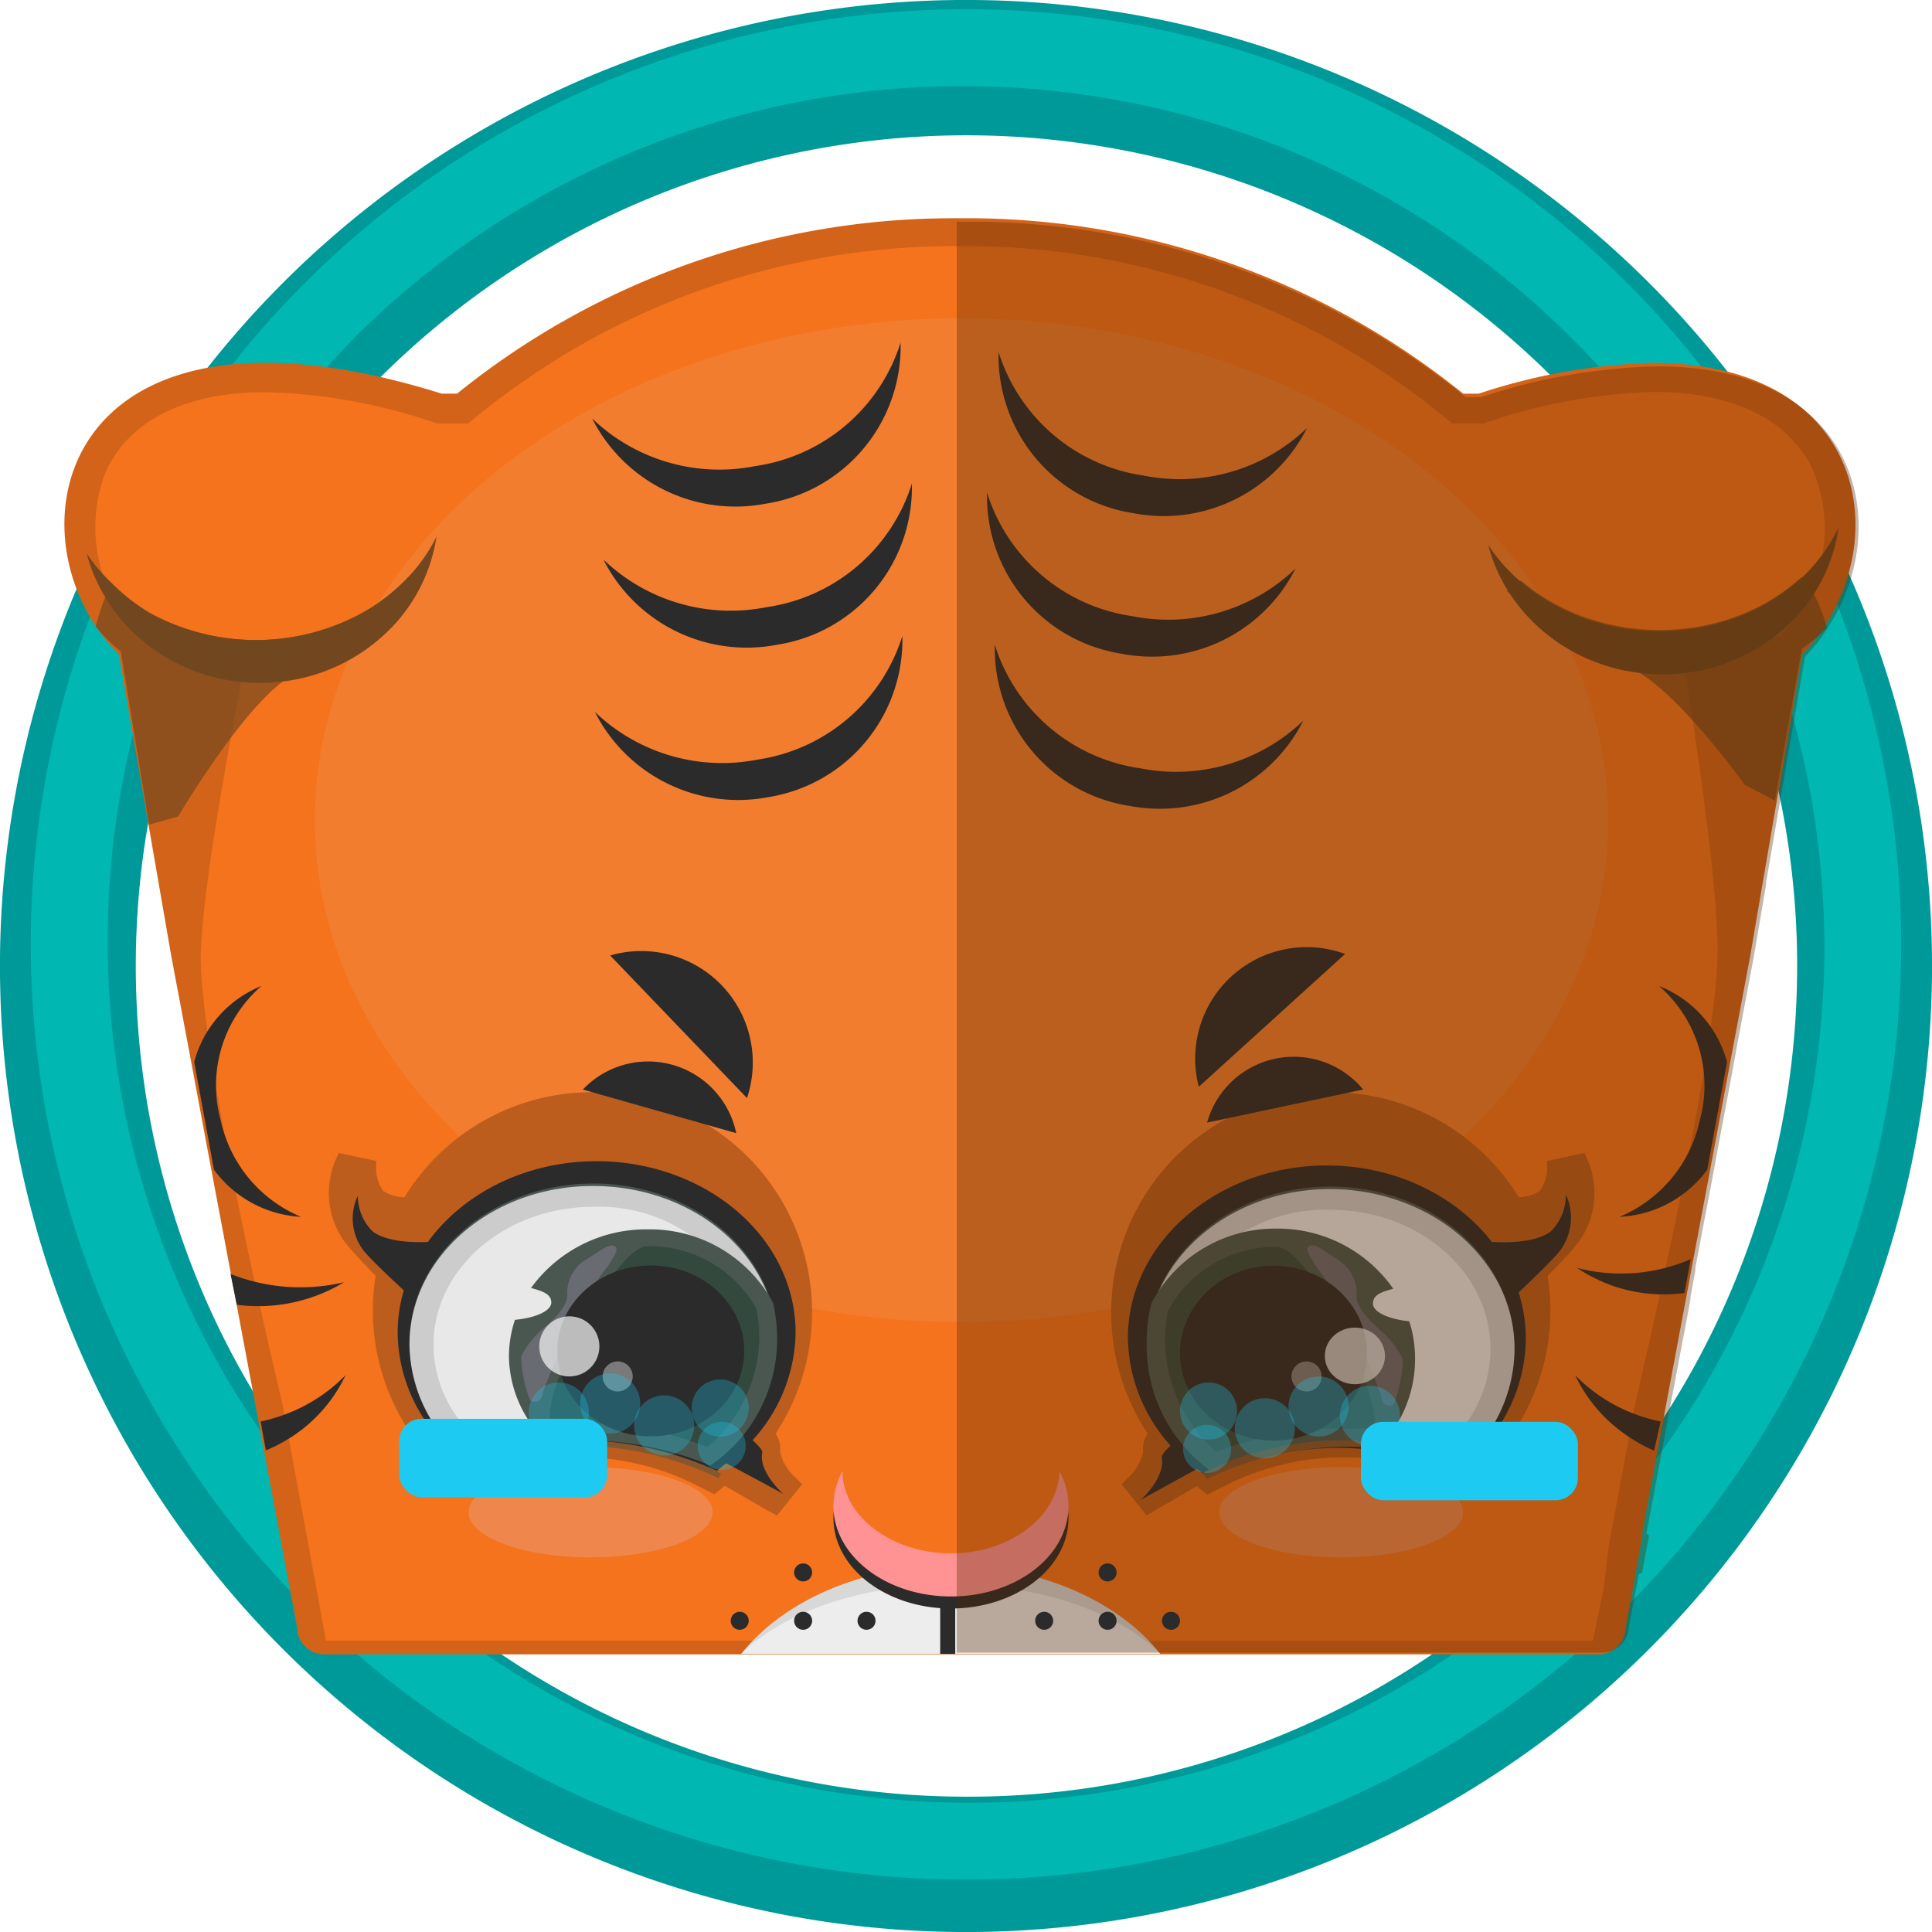 <svg xmlns="http://www.w3.org/2000/svg" viewBox="0 0 77.1 77.1"><defs><style>.a{fill:#099;}.b{fill:#00b7b2;}.c{fill:#d36318;}.d{fill:#f4731c;}.e{fill:#d8d8d8;}.f{fill:#ededed;}.aa,.g{fill:#2b2b2b;}.h{fill:#ff9292;}.i{fill:#f27d2f;}.j,.v{fill:#724720;}.k{fill:#bc5d1d;}.l{fill:#495750;}.m{fill:#ccc;}.n{fill:#e8e8e8;}.o{fill:#33493e;}.p{fill:#84572f;}.q{fill:#686b72;}.r{opacity:0.74;}.s{fill:#efefef;}.t{opacity:0.41;}.u,.z{fill:#1dcaf2;}.u{opacity:0.3;}.v{opacity:0.69;}.w{fill:#ef874d;}.x{opacity:0.34;}.y{fill:#512600;}.aa{opacity:0.56;}</style></defs><title>choosetiger</title><path class="a" d="M68.8,16.81A38.55,38.55,0,1,0,14.28,71.33,38.55,38.55,0,1,0,68.8,16.81ZM41.54,77.22A33.15,33.15,0,1,1,65,67.51,32.93,32.93,0,0,1,41.54,77.22Z" transform="translate(-2.99 -5.52)"/><path class="a" d="M68.54,17.07a38.18,38.18,0,1,0-54,54,38.18,38.18,0,1,0,54-54Zm-27,60.52a33.52,33.52,0,1,1,23.7-9.82A33.3,33.3,0,0,1,41.54,77.59Z" transform="translate(-2.99 -5.52)"/><path class="b" d="M67.93,16.82A37.32,37.32,0,1,0,15.15,69.6,37.32,37.32,0,1,0,67.93,16.82Zm-2.08,50.7A34.38,34.38,0,0,1,17.23,18.9,34.38,34.38,0,0,1,65.85,67.52Z" transform="translate(-2.99 -5.52)"/><path class="c" d="M75.9,30.34a7.2,7.2,0,0,1-1,1.3l-1.57,9.13-.5,2.93-.64,3.4-.79,4.23h0l-.66,3.51-.25,1.33-.2,1.08-.75,4-.21,1.13-.8,4.25,0,.15v.06h0l-.28,1.5h0v.06l-.39,2.08a1.08,1.08,0,0,1-1.08,1.06H15.93a1.09,1.09,0,0,1-.86-.42,1,1,0,0,1-.22-.65l-.41-2.15-.27-1.46-.84-4.48-.21-1.13-.75-4-.2-1.08-.25-1.33-.66-3.51h0l-.79-4.23-.64-3.4L7.74,31.64C3.14,27.1,5.1,16.38,20.62,21.23h.61a31.47,31.47,0,0,1,19.71-7h.9a31.46,31.46,0,0,1,19.54,7H62A24.14,24.14,0,0,1,68.9,20h0C77,20,78.43,26.32,75.9,30.34Z" transform="translate(-2.99 -5.52)"/><path class="d" d="M16,71l-.42-2.28-.27-1.48-.84-4.55-.21-1.15S11.08,48.33,11,43.81C11,40.65,12.9,31.3,12.9,31.3l-4.3-.37a6.18,6.18,0,0,1-1.44-6.46c.89-2.13,3.17-3.3,6.43-3.3a22.52,22.52,0,0,1,6.67,1.19l.18.06h1.23l.33-.27a30.17,30.17,0,0,1,19.06-6.81h.48a30.17,30.17,0,0,1,19.08,6.81l.33.27h1.23l.18-.06A22.52,22.52,0,0,1,69,21.16c3,0,5.16,1,6.19,2.81a5.88,5.88,0,0,1-.34,5.85,6.09,6.09,0,0,1-.87,1.1l-4-.23s1.66,9.81,1.55,13.11c-.15,4.51-3.29,17.76-3.29,17.76l-.21,1.15-.83,4.46L67,68.83,66.56,71Z" transform="translate(-2.99 -5.52)"/><path class="e" d="M49.29,71.52H32.57C34.23,69.43,37.35,68,40.93,68S47.64,69.43,49.29,71.52Z" transform="translate(-2.99 -5.52)"/><path class="f" d="M49.29,71.52H32.57c1.66-1.65,4.78-2.77,8.36-2.77S47.64,69.87,49.29,71.52Z" transform="translate(-2.99 -5.52)"/><path class="g" d="M45.63,66.1c0,2-2.1,3.61-4.69,3.61s-4.69-1.62-4.69-3.61a2.89,2.89,0,0,1,.36-1.39c0,1.82,2,3.28,4.33,3.28s4.29-1.46,4.33-3.28A2.89,2.89,0,0,1,45.63,66.1Z" transform="translate(-2.99 -5.52)"/><path class="h" d="M45.63,65.62c0,2-2.1,3.61-4.69,3.61s-4.69-1.62-4.69-3.61a2.89,2.89,0,0,1,.36-1.39c0,1.82,2,3.28,4.33,3.28s4.29-1.46,4.33-3.28A2.89,2.89,0,0,1,45.63,65.62Z" transform="translate(-2.99 -5.52)"/><ellipse class="i" cx="38.37" cy="32.73" rx="25.81" ry="20.03"/><path class="g" d="M48.22,26a6.41,6.41,0,0,0,6.93-3.4,7.34,7.34,0,0,1-6.51,1.9,7.14,7.14,0,0,1-5.8-4.93A6.35,6.35,0,0,0,48.22,26Z" transform="translate(-2.99 -5.52)"/><path class="j" d="M76.36,26.57a6.55,6.55,0,0,1-1,2.68,6.92,6.92,0,0,1-1.4,1.55,7.33,7.33,0,0,1-4.77,1.63,7.66,7.66,0,0,1-.8-.06,7.3,7.3,0,0,1-3.57-1.46,7,7,0,0,1-1.54-1.64l-.11-.17a6.63,6.63,0,0,1-.79-1.83,7.08,7.08,0,0,0,1.3,1.47,8.07,8.07,0,0,0,2.57,1.47,8.9,8.9,0,0,0,2.8.5,8.8,8.8,0,0,0,3.33-.58,7.88,7.88,0,0,0,2.49-1.53A6.78,6.78,0,0,0,76.36,26.57Z" transform="translate(-2.99 -5.52)"/><path class="j" d="M20.41,26.93a6.64,6.64,0,0,1-1.95,3.79,7.25,7.25,0,0,1-4.21,2,7.66,7.66,0,0,1-1,.05,7.3,7.3,0,0,1-5.06-2.12,6.76,6.76,0,0,1-1-1.3,6.59,6.59,0,0,1-.74-1.74,7,7,0,0,0,1,1.18A7.76,7.76,0,0,0,9,30a8.86,8.86,0,0,0,8.41,0,7.57,7.57,0,0,0,1.89-1.47A6.62,6.62,0,0,0,20.41,26.93Z" transform="translate(-2.99 -5.52)"/><path class="g" d="M47.76,31.61a6.41,6.41,0,0,0,6.93-3.4,7.34,7.34,0,0,1-6.51,1.9,7.14,7.14,0,0,1-5.8-4.93A6.35,6.35,0,0,0,47.76,31.61Z" transform="translate(-2.99 -5.52)"/><path class="g" d="M48.12,37.69A6.41,6.41,0,0,0,55,34.28a7.34,7.34,0,0,1-6.51,1.9,7.14,7.14,0,0,1-5.8-4.93A6.35,6.35,0,0,0,48.12,37.69Z" transform="translate(-2.99 -5.52)"/><path class="g" d="M33.55,25.62a6.41,6.41,0,0,1-6.93-3.4,7.34,7.34,0,0,0,6.51,1.9,7.14,7.14,0,0,0,5.8-4.93A6.35,6.35,0,0,1,33.55,25.62Z" transform="translate(-2.99 -5.52)"/><path class="g" d="M34,31.25a6.41,6.41,0,0,1-6.93-3.4,7.34,7.34,0,0,0,6.51,1.9,7.14,7.14,0,0,0,5.8-4.93A6.35,6.35,0,0,1,34,31.25Z" transform="translate(-2.99 -5.52)"/><path class="k" d="M34.12,63.46a1.06,1.06,0,0,0-.18-.73A8.78,8.78,0,1,0,19.13,53.3a1.63,1.63,0,0,1-.84-.25,1.51,1.51,0,0,1-.29-.91v-.29l-1.49-.32-.12.26a3.35,3.35,0,0,0,.34,3.27c.23.3.65.76,1.25,1.37a8.83,8.83,0,0,0-.11,1.36,8.7,8.7,0,0,0,2.71,6.34l.67.64.86-.35a10.22,10.22,0,0,1,2.73-.68,11,11,0,0,1,1.2-.07,10.35,10.35,0,0,1,4.62,1.06l.84.42.41-.34,1.73,1L34,66l1-1.25-.23-.23A2,2,0,0,1,34.12,63.46Z" transform="translate(-2.99 -5.52)"/><path class="k" d="M48.61,63.46a1.06,1.06,0,0,1,.18-.73A8.78,8.78,0,1,1,63.6,53.3a1.63,1.63,0,0,0,.84-.25,1.51,1.51,0,0,0,.29-.91v-.29l1.49-.32.12.26A3.35,3.35,0,0,1,66,55.07c-.23.3-.65.76-1.25,1.37a8.83,8.83,0,0,1,.11,1.36,8.7,8.7,0,0,1-2.71,6.34l-.67.64-.86-.35a10.22,10.22,0,0,0-2.73-.68,11,11,0,0,0-1.2-.07A10.35,10.35,0,0,0,52,64.75l-.84.42-.41-.34-1.73,1-.27.17-1-1.25.23-.23A2,2,0,0,0,48.61,63.46Z" transform="translate(-2.99 -5.52)"/><path class="g" d="M33.66,37.33a6.41,6.41,0,0,1-6.93-3.4,7.34,7.34,0,0,0,6.51,1.9A7.14,7.14,0,0,0,39,30.9,6.35,6.35,0,0,1,33.66,37.33Z" transform="translate(-2.99 -5.52)"/><path class="g" d="M48.51,65.38s1-.9.84-1.69S61.75,55,61.75,55s2.2.36,3.13-.34a2.06,2.06,0,0,0,.6-1.47,2.21,2.21,0,0,1-.24,2.25c-.47.57-1.8,1.8-1.8,1.8S49.48,64.82,48.51,65.38Z" transform="translate(-2.99 -5.52)"/><path class="g" d="M50.92,64.26A6.57,6.57,0,0,1,48,58.93a6.06,6.06,0,0,1,.16-1.39c.75-3.19,4-5.51,7.78-5.51,4.38,0,7.94,3.1,7.94,6.91a6.45,6.45,0,0,1-2.45,5l-.28.23L60.82,64a12.43,12.43,0,0,0-3-.64c-.43,0-.86-.06-1.3-.06a12.6,12.6,0,0,0-5,1l-.35.15Z" transform="translate(-2.99 -5.52)"/><path class="l" d="M56.09,52.87c-3.55,0-6.5,2.2-7.19,5.13a5.66,5.66,0,0,0-.15,1.3,6.14,6.14,0,0,0,2.67,5,13.16,13.16,0,0,1,5.27-1.06c.46,0,.92,0,1.36.07a13,13,0,0,1,3.11.68,6.06,6.06,0,0,0,2.26-4.64C63.43,55.75,60.15,52.87,56.09,52.87Z" transform="translate(-2.99 -5.52)"/><path class="m" d="M63.43,59.35A6,6,0,0,1,61.17,64a13.12,13.12,0,0,0-3.11-.67L48.9,58.06c.68-2.91,3.64-5.09,7.19-5.09C60.15,53,63.43,55.83,63.43,59.35Z" transform="translate(-2.99 -5.52)"/><path class="n" d="M60.91,63a14.34,14.34,0,0,0-2.52-.5L50,57.69a6.37,6.37,0,0,1,6.09-3.89c3.52,0,6.38,2.49,6.38,5.55A5.09,5.09,0,0,1,60.91,63Z" transform="translate(-2.99 -5.52)"/><path class="l" d="M59.23,58.25c-.84-.09-1.45-.37-1.45-.71s.32-.46.81-.59a5.62,5.62,0,0,0-4.66-2.4,5.56,5.56,0,0,0-5,3A6.46,6.46,0,0,0,48.75,59a6.7,6.7,0,0,0,2.67,5.3,12.43,12.43,0,0,1,5.27-1.13,13.19,13.19,0,0,1,1.36.07,5,5,0,0,0,1.41-3.45A4.88,4.88,0,0,0,59.23,58.25Z" transform="translate(-2.99 -5.52)"/><path class="o" d="M51.54,63.46A6,6,0,0,1,49.48,59a5.85,5.85,0,0,1,.12-1.17,4.87,4.87,0,0,1,4.33-2.55c1.38,0,4.46,6.47,3.82,7.25-.35,0-.7,0-1.05,0A13.36,13.36,0,0,0,51.54,63.46Z" transform="translate(-2.99 -5.52)"/><path class="p" d="M51.11,64.51,51,64.29A12.78,12.78,0,0,1,56.51,63a12.94,12.94,0,0,1,4.71.77l-.08.23a13,13,0,0,0-10,.55Z" transform="translate(-2.99 -5.52)"/><path class="q" d="M55.25,55.24c-.24.11.12.56.24.79a15.83,15.83,0,0,1,1.56,2.48c.12.56,1,2.37,1.08,2.82a.3.3,0,0,0,.48.23,5.35,5.35,0,0,0,.36-1.8,3.56,3.56,0,0,0-1-1.24c-.24-.23-.84-.79-.84-1.24a1.61,1.61,0,0,0-.72-1.47C55.85,55.46,55.49,55.12,55.25,55.24Z" transform="translate(-2.99 -5.52)"/><ellipse class="g" cx="50.82" cy="54" rx="3.73" ry="3.49"/><g class="r"><ellipse class="s" cx="54.07" cy="54.11" rx="1.2" ry="1.13"/></g><g class="t"><circle class="s" cx="52.14" cy="54.93" r="0.6"/></g><path class="g" d="M56.67,43.59h0a4.45,4.45,0,0,0-5.84,5.3Z" transform="translate(-2.99 -5.52)"/><path class="g" d="M57.39,49h0a3.59,3.59,0,0,0-6.23,1.32Z" transform="translate(-2.99 -5.52)"/><path class="g" d="M70.46,55.77l-.25,1.35a6.17,6.17,0,0,1-4.28-1A7,7,0,0,0,70.46,55.77Z" transform="translate(-2.99 -5.52)"/><path class="g" d="M69.26,62.25,69,63.41a6.38,6.38,0,0,1-1.37-.81,6,6,0,0,1-1.78-2.2,6.57,6.57,0,0,0,2.22,1.49A7.23,7.23,0,0,0,69.26,62.25Z" transform="translate(-2.99 -5.52)"/><path class="g" d="M71.91,47.9l-.79,4.3h0a4.61,4.61,0,0,1-3.5,1.88,5.41,5.41,0,0,0,3.2-3.84,5.26,5.26,0,0,0-1.62-5.37A4.52,4.52,0,0,1,71.91,47.9Z" transform="translate(-2.99 -5.52)"/><path class="g" d="M34.25,65.14s-1-.88-.84-1.65S21,55,21,55s-2.2.35-3.13-.33a2,2,0,0,1-.6-1.43,2.11,2.11,0,0,0,.24,2.2c.47.56,1.8,1.76,1.8,1.76S33.29,64.59,34.25,65.14Z" transform="translate(-2.99 -5.52)"/><path class="g" d="M31.85,64a6.51,6.51,0,0,0,2.89-5.29,6,6,0,0,0-.16-1.38c-.75-3.17-4-5.47-7.78-5.47-4.38,0-7.94,3.07-7.94,6.85a6.38,6.38,0,0,0,2.45,4.95l.28.23.36-.13a12.51,12.51,0,0,1,3-.63c.43,0,.86-.06,1.3-.06a12.68,12.68,0,0,1,5,1l.35.15Z" transform="translate(-2.99 -5.52)"/><path class="l" d="M26.67,52.75c3.55,0,6.5,2.18,7.19,5.09A5.58,5.58,0,0,1,34,59.13,6.08,6.08,0,0,1,31.34,64,13.25,13.25,0,0,0,26.07,63c-.46,0-.92,0-1.36.06a13.12,13.12,0,0,0-3.11.67,6,6,0,0,1-2.26-4.61C19.33,55.61,22.62,52.75,26.67,52.75Z" transform="translate(-2.99 -5.52)"/><path class="m" d="M19.33,59.18a5.93,5.93,0,0,0,2.26,4.57,13.2,13.2,0,0,1,3.11-.67l9.15-5.18c-.68-2.89-3.64-5.05-7.19-5.05C22.62,52.84,19.33,55.68,19.33,59.18Z" transform="translate(-2.99 -5.52)"/><path class="n" d="M21.85,62.78a14.43,14.43,0,0,1,2.52-.5l8.39-4.75a6.37,6.37,0,0,0-6.09-3.85c-3.52,0-6.38,2.47-6.38,5.5A5,5,0,0,0,21.85,62.78Z" transform="translate(-2.99 -5.52)"/><path class="l" d="M23.54,58.19c.84-.08,1.45-.36,1.45-.69s-.32-.45-.81-.58a5.67,5.67,0,0,1,4.66-2.34,5.58,5.58,0,0,1,5,2.93A6.14,6.14,0,0,1,34,58.88,6.48,6.48,0,0,1,31.34,64a12.7,12.7,0,0,0-5.27-1.1,13.53,13.53,0,0,0-1.36.07,4.79,4.79,0,0,1-1.41-3.36A4.64,4.64,0,0,1,23.54,58.19Z" transform="translate(-2.99 -5.52)"/><path class="o" d="M31.22,63.27a5.79,5.79,0,0,0,2.07-4.39,5.57,5.57,0,0,0-.12-1.15,4.89,4.89,0,0,0-4.33-2.48c-1.38,0-4.46,6.31-3.82,7.07.35,0,.7,0,1.05,0A13.66,13.66,0,0,1,31.22,63.27Z" transform="translate(-2.99 -5.52)"/><path class="p" d="M31.66,64.51a13,13,0,0,0-10-.55l-.08-.23A12.92,12.92,0,0,1,26.26,63a12.78,12.78,0,0,1,5.51,1.33Z" transform="translate(-2.99 -5.52)"/><path class="q" d="M27.51,55.25c.24.11-.12.55-.24.77a15.39,15.39,0,0,0-1.56,2.42c-.12.55-1,2.31-1.08,2.75a.31.31,0,0,1-.48.22,5.1,5.1,0,0,1-.36-1.76,3.48,3.48,0,0,1,1-1.21c.24-.22.84-.77.84-1.21a1.56,1.56,0,0,1,.72-1.43C26.91,55.47,27.27,55.14,27.51,55.25Z" transform="translate(-2.99 -5.52)"/><ellipse class="g" cx="25.97" cy="53.91" rx="3.73" ry="3.41"/><g class="r"><circle class="s" cx="22.72" cy="53.73" r="1.2"/></g><g class="t"><circle class="s" cx="24.65" cy="54.93" r="0.6"/></g><path class="g" d="M12.19,56.36l.25,1.23a6.63,6.63,0,0,0,4.28-.9A7.57,7.57,0,0,1,12.19,56.36Z" transform="translate(-2.99 -5.52)"/><path class="g" d="M13.39,62.25l.21,1.15A6.38,6.38,0,0,0,15,62.6a6,6,0,0,0,1.78-2.2,6.57,6.57,0,0,1-2.22,1.49A7.23,7.23,0,0,1,13.39,62.25Z" transform="translate(-2.99 -5.52)"/><path class="g" d="M10.74,47.9l.79,4.3h0A4.61,4.61,0,0,0,15,54.08a5.41,5.41,0,0,1-3.2-3.84,5.26,5.26,0,0,1,1.62-5.37A4.52,4.52,0,0,0,10.74,47.9Z" transform="translate(-2.99 -5.52)"/><path class="g" d="M27.34,43.65h0a4.45,4.45,0,0,1,5.46,5.69Z" transform="translate(-2.99 -5.52)"/><path class="g" d="M26.25,49h0a3.59,3.59,0,0,1,6.12,1.74Z" transform="translate(-2.99 -5.52)"/><circle class="u" cx="28.74" cy="56.19" r="1.14"/><circle class="u" cx="24.35" cy="56.01" r="1.2"/><circle class="u" cx="22.3" cy="56.37" r="1.2"/><circle class="u" cx="29.49" cy="62.4" r="1.2" transform="translate(-42.33 61.91) rotate(-68.88)"/><circle class="u" cx="28.8" cy="57.7" r="0.96"/><rect class="g" x="37.52" y="63.95" width="0.6" height="2.05"/><path class="v" d="M75.9,30.57a5.78,5.78,0,0,1-1,.83l-1.08,6.07-1.2-.63s-2.43-3.4-4.22-4.48l-.23-.13c-1.56-.78-4.18-2.51-4.88-3l-.17-.12.06-.05.51-.37a8.07,8.07,0,0,0,2.57,1.47,8.9,8.9,0,0,0,2.8.5,8.8,8.8,0,0,0,3.33-.58,7.88,7.88,0,0,0,2.49-1.53l0,0a3,3,0,0,1,.47.63A7,7,0,0,1,75.9,30.57Z" transform="translate(-2.99 -5.52)"/><ellipse class="w" cx="23.57" cy="60.35" rx="4.87" ry="1.8"/><ellipse class="w" cx="53.52" cy="60.35" rx="4.87" ry="1.8"/><path class="v" d="M19.6,28.78s-3.25,2.65-5.05,3.75l-.29.2c-1.79,1.35-4.16,5.37-4.16,5.37l-1.16.33L7.81,31.52a6.07,6.07,0,0,1-1-1,10.91,10.91,0,0,1,.37-1.16,5.91,5.91,0,0,1,.25-.56A7.76,7.76,0,0,0,9,30a8.86,8.86,0,0,0,8.41,0,7.57,7.57,0,0,0,1.89-1.47Z" transform="translate(-2.99 -5.52)"/><g class="x"><path class="y" d="M76.11,30.28l-.09.15a7.19,7.19,0,0,1-1,1.3l-1.55,9,0,.09-.5,2.93-.64,3.39-.18,1-.61,3.24h0l-.25,1.35-.41,2.15-.23,1.22,0,.1-.2,1.08,0,.11-.73,3.85-.21,1.13v0l-.21,1.11h0l-.61,3.25.11.06h0l-.28,1.49h0l-.13.06-.39,2.07a1.08,1.08,0,0,1-1.08,1.06H41.17V14.37h.9a31.5,31.5,0,0,1,19.42,7h.61a23.91,23.91,0,0,1,7-1.23h0C77.08,20.13,78.5,26.29,76.11,30.28Z" transform="translate(-2.99 -5.52)"/></g><circle class="g" cx="41.67" cy="64.68" r="0.36"/><circle class="g" cx="44.2" cy="64.68" r="0.36"/><circle class="g" cx="44.2" cy="62.75" r="0.36"/><circle class="g" cx="46.73" cy="64.68" r="0.36"/><circle class="g" cx="29.52" cy="64.68" r="0.36"/><circle class="g" cx="32.05" cy="64.68" r="0.36"/><circle class="g" cx="32.05" cy="62.75" r="0.36"/><circle class="g" cx="34.58" cy="64.68" r="0.36"/><rect class="z" x="15.93" y="56.62" width="8.3" height="3.13" rx="0.89" ry="0.89"/><rect class="z" x="54.31" y="56.74" width="8.66" height="3.13" rx="0.89" ry="0.89"/><circle class="u" cx="48.23" cy="56.31" r="1.14"/><circle class="u" cx="52.62" cy="56.13" r="1.2"/><circle class="u" cx="54.67" cy="56.5" r="1.2"/><circle class="u" cx="53.46" cy="62.52" r="1.2" transform="translate(-21.92 17.94) rotate(-21.12)"/><circle class="u" cx="48.17" cy="57.82" r="0.96"/><path class="aa" d="M68.49,66.53v.24l0,0h0v-.06Z" transform="translate(-2.99 -5.52)"/></svg>